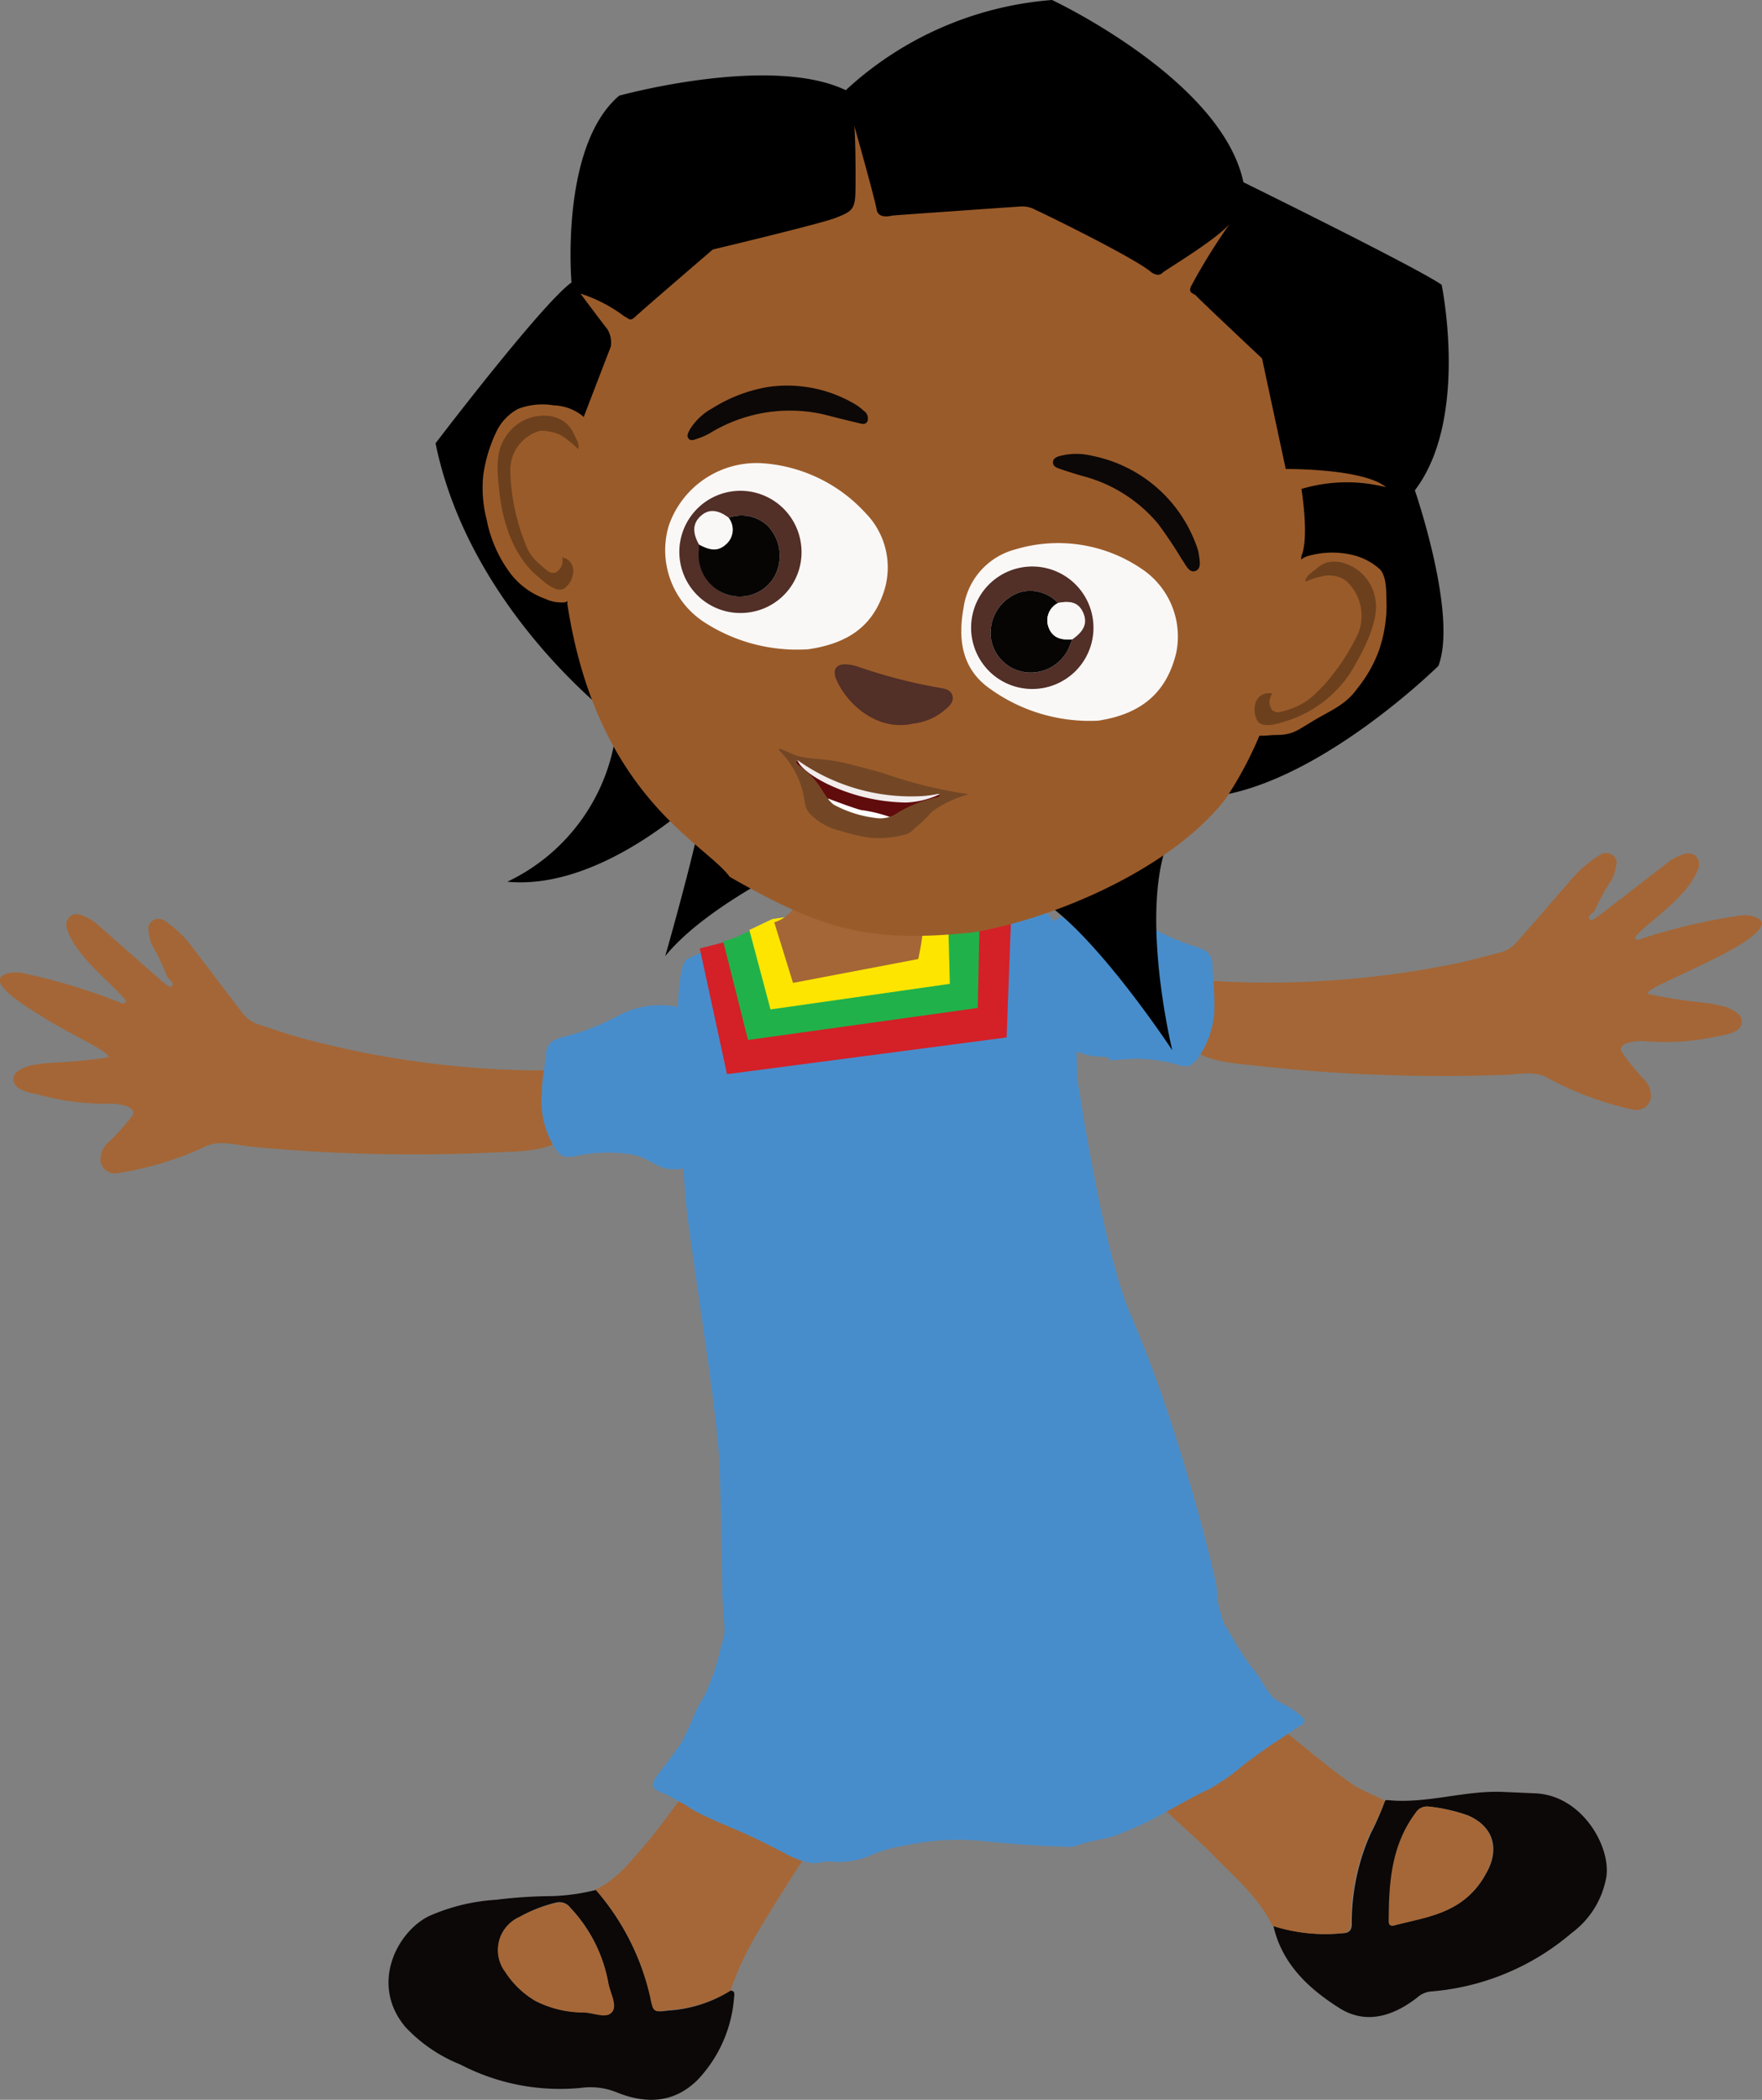 <svg xmlns="http://www.w3.org/2000/svg" viewBox="0 0 131.56 156.7">
  <rect x="0" y="0" width="131.56" height="156.7" fill="#808080" stroke="none"/>
  <defs>
    <style>
      .cls-1 {
        fill: #0c0807;
      }

      .cls-2 {
        fill: #a56737;
      }

      .cls-3 {
        fill: #a46636;
      }

      .cls-4 {
        fill: #488dcb;
      }

      .cls-5 {
        fill: #d42027;
      }

      .cls-6 {
        fill: #21b14b;
      }

      .cls-7 {
        fill: #fde500;
      }

      .cls-8 {
        fill: #9a5b2a;
      }

      .cls-9 {
        fill: #6c401d;
      }

      .cls-10 {
        fill: #faf8f7;
      }

      .cls-11 {
        fill: #522f27;
      }

      .cls-12 {
        fill: #060504;
      }

      .cls-13 {
        fill: #600b0c;
      }

      .cls-14 {
        fill: #f2ecec;
      }

      .cls-15 {
        fill: #fff;
      }

      .cls-16 {
        fill: #734725;
      }
    </style>
  </defs>
  <title>p07</title>
  <g id="character">
    <g>
      <g>
        <path class="cls-1" d="M54.54,148.55c.34,0,.3.28.27.49a10,10,0,0,1-2.72,6.17c-1.76,1.75-3.85,1.81-6,.95a5.22,5.22,0,0,0-2.71-.35,16.1,16.1,0,0,1-9-1.74,11.44,11.44,0,0,1-4.09-2.78c-2.67-3.13-.71-7.07,1.72-8.29a14.56,14.56,0,0,1,5.06-1.23,34.6,34.6,0,0,1,4.06-.27,15.19,15.19,0,0,0,3.36-.46,18.4,18.4,0,0,1,4.07,8c.23,1.11.24,1.14,1.33,1A9.82,9.82,0,0,0,54.54,148.55ZM40,149.33a7.9,7.9,0,0,0,3.57.83c.72.05,1.69.42,2.09,0s-.07-1.4-.23-2.1a11,11,0,0,0-2.86-5.71,1,1,0,0,0-1-.38,10.63,10.63,0,0,0-2.77,1.08,2.7,2.7,0,0,0-1.06,4.1A6.68,6.68,0,0,0,40,149.33Z"/>
        <path class="cls-2" d="M54.54,148.55A9.82,9.82,0,0,1,49.87,150c-1.09.18-1.1.15-1.33-1a18.4,18.4,0,0,0-4.07-8c1.62-.74,2.65-2.14,3.78-3.43,1.47-1.68,6.33-8.64,7.78-10.34a37.46,37.46,0,0,0,4.26,2.66l4.18,1.94c-1.66,2.59-6.82,10.35-8.29,13.06A21.83,21.83,0,0,0,54.54,148.55Z"/>
        <path class="cls-2" d="M40,149.33a6.68,6.68,0,0,1-2.28-2.17,2.7,2.7,0,0,1,1.06-4.1A10.63,10.63,0,0,1,41.58,142a1,1,0,0,1,1,.38,11,11,0,0,1,2.86,5.71c.16.7.69,1.62.23,2.1s-1.37,0-2.09,0A7.9,7.9,0,0,1,40,149.33Z"/>
      </g>
      <g>
        <path class="cls-1" d="M103.41,134.39s.1-.07.15-.06c2.9.31,5.7-.71,8.58-.61l2.49.11c3.45.14,5.64,3.91,5.31,6.22a6.61,6.61,0,0,1-2.59,4.2,18.41,18.41,0,0,1-10.56,4.37,1.82,1.82,0,0,0-1,.47c-1.75,1.35-3.75,2-5.71.81-2.32-1.45-4.36-3.32-5-6.18a12.77,12.77,0,0,0,5.14.55c.51,0,.73-.21.71-.76a16.37,16.37,0,0,1,1.41-6.67A20.17,20.17,0,0,0,103.41,134.39ZM109,142a6,6,0,0,0,1.93-2.14c1-1.66.76-3.48-1.32-4.38a12.69,12.69,0,0,0-2.9-.66,1,1,0,0,0-1,.47c-1.79,2.42-1.93,5.23-2,8.06,0,.31.15.4.42.33C105.76,143.23,107.52,143,109,142Z"/>
        <path class="cls-2" d="M103.41,134.39a20.17,20.17,0,0,1-1.14,2.45,16.37,16.37,0,0,0-1.41,6.67c0,.55-.2.73-.71.76a12.77,12.77,0,0,1-5.14-.55c-1.08-2.25-3-3.77-4.68-5.54-1-1-7.3-6.65-8.26-7.68a28.85,28.85,0,0,0,7.74-6.39c2,1.56,9.27,7.88,11.45,9.22C102,133.75,102.7,134,103.41,134.39Z"/>
        <path class="cls-2" d="M109,142c-1.46,1-3.22,1.25-4.89,1.68-.27.07-.43,0-.42-.33,0-2.83.19-5.64,2-8.06a1,1,0,0,1,1-.47,12.69,12.69,0,0,1,2.9.66c2.08.9,2.27,2.72,1.32,4.38A6,6,0,0,1,109,142Z"/>
      </g>
      <path class="cls-3" d="M130.12,68.3a43.78,43.78,0,0,0-7.79,1.83c-.16.05-.31-.15-.2-.27,1.11-1.21,4-3,4.7-5.14a.83.83,0,0,0-.26-.87c-.45-.39-1.21,0-1.8.33l-5.3,4.09c-.43.27-.61.53-.8.31s.31-.46.41-.65a17.2,17.2,0,0,1,1.32-2.38,4.93,4.93,0,0,0,.31-1.2.79.79,0,0,0-1.18-.59,8.9,8.9,0,0,0-2.4,2.1c-1.09,1.23-2.17,2.52-3.26,3.74-.58.64-.94,1.24-1.86,1.48-1.15.29-2.72.74-3.89.94a70.15,70.15,0,0,1-16.6,1.24c-1.19-.06-2.71-.31-3.42.65a2.49,2.49,0,0,0-.43,1.22,3.34,3.34,0,0,0,.68,2.56c1.25,1.53,3.45,1.62,5.53,1.85a126.29,126.29,0,0,0,18.24.68c1.12,0,2.27-.34,3.29.14A23.67,23.67,0,0,0,122,82.82a1.1,1.1,0,0,0,1.26-.86,1.73,1.73,0,0,0-.56-1.46,18.3,18.3,0,0,1-1.66-2.07c-.19-.63,1.09-.79,1.89-.72a18,18,0,0,0,5.23-.36c.85-.16,1.95-.32,1.89-1.19,0-.47-.69-.81-1.14-1a11.4,11.4,0,0,0-1.85-.35,39.85,39.85,0,0,1-4-.63c-.25-.32,2-1.16,4.67-2.5.18-.09,4.13-1.94,3.79-2.88C131.38,68.41,130.56,68.26,130.12,68.3Z"/>
      <path class="cls-4" d="M80.74,78.6a4.12,4.12,0,0,0,1.44.25c1,0,.25.39,1.35.24a11.15,11.15,0,0,1,4.37.36,1.84,1.84,0,0,0,.9.09,1.92,1.92,0,0,0,.66-.61,6.64,6.64,0,0,0,1.21-4.09c0-.91-.1-1.78-.14-2.69a1.39,1.39,0,0,0-.4-1.12,4,4,0,0,0-1-.43,17.46,17.46,0,0,1-3.78-1.74,6.58,6.58,0,0,0-4.17-1,7.11,7.11,0,0,0-2.83,1.06c-1.07.63-.55.3-1.24,1.34a4.59,4.59,0,0,0-.7,3.57,7.55,7.55,0,0,0,.91,1.9,6.73,6.73,0,0,0,1.41,1.84A6.92,6.92,0,0,0,80.74,78.6Z"/>
      <path class="cls-3" d="M1.48,72.58a43.31,43.31,0,0,1,7.66,2.31c.15,0,.32-.14.22-.26-1-1.28-3.79-3.29-4.39-5.42a.83.83,0,0,1,.32-.86c.48-.35,1.2.1,1.77.45l5,4.4c.42.3.58.56.79.36s-.28-.48-.37-.68a17.82,17.82,0,0,0-1.18-2.45,4.62,4.62,0,0,1-.23-1.22.78.78,0,0,1,1.21-.51,8.78,8.78,0,0,1,2.27,2.24c1,1.29,2,2.64,3,3.93.53.67.86,1.29,1.76,1.58,1.13.37,2.67.91,3.83,1.18A69.88,69.88,0,0,0,39.7,79.88c1.19,0,2.73-.15,3.37.85A2.48,2.48,0,0,1,43.43,82a3.32,3.32,0,0,1-.83,2.52C41.26,85.94,39.05,85.91,37,86a126.5,126.5,0,0,1-18.26-.43c-1.11-.11-2.24-.48-3.28-.07a24,24,0,0,1-6.76,2.06,1.1,1.1,0,0,1-1.2-.93,1.74,1.74,0,0,1,.65-1.43,18.2,18.2,0,0,0,1.78-2c.23-.63-1-.86-1.84-.84a18.34,18.34,0,0,1-5.2-.67C2,81.52.94,81.29,1,80.43c.06-.47.75-.76,1.2-.9a11.8,11.8,0,0,1,1.87-.23,38.78,38.78,0,0,0,4-.39c.27-.3-1.91-1.28-4.51-2.78C3.46,76-.37,73.94,0,73,.21,72.62,1,72.52,1.48,72.58Z"/>
      <path class="cls-4" d="M51.6,87.08a4.24,4.24,0,0,1-1.46.17c-1,0-1.73-.85-2.82-1.07a11.33,11.33,0,0,0-4.38.1,1.83,1.83,0,0,1-.9,0,1.87,1.87,0,0,1-.63-.65,6.57,6.57,0,0,1-.95-4.15c0-.92.2-1.77.3-2.68a1.35,1.35,0,0,1,.47-1.09,4,4,0,0,1,1-.37,17.56,17.56,0,0,0,3.87-1.51,6.71,6.71,0,0,1,4.23-.74,7.46,7.46,0,0,1,2.76,1.23A8.26,8.26,0,0,1,55.74,79a4.52,4.52,0,0,1,.48,3.6,7.38,7.38,0,0,1-1,1.84,6.9,6.9,0,0,1-1.52,1.75A6.75,6.75,0,0,1,51.6,87.08Z"/>
      <path d="M62,63.24S53.2,67,49.67,71.35c0,0,2.72-9.48,3-12.31,0,0-7.47,7.46-14.79,6.76a14.4,14.4,0,0,0,8.2-12s-11-8.16-13.56-20.72c0,0,7.93-10.41,10.15-12,0,0-.88-10.15,3.56-13.94,0,0,11.25-3.11,16.92-.41A25.58,25.58,0,0,1,78.55,0S91.22,5.93,92.84,13.6c0,0,13,6.39,14.8,7.65,0,0,2.08,10-2,15.34,0,0,3.21,9.27,1.76,13.1,0,0-8.55,8.45-16.38,9.69s-3.49,19-3.49,19-5.7-8.67-9.8-11.21a61.43,61.43,0,0,1-.14,10.21S71.78,63.44,62,63.24Z"/>
      <path class="cls-4" d="M55.41,136.74c1.06.47,2.11,1,3.13,1.53a6.19,6.19,0,0,0,2.1.77,2.32,2.32,0,0,0,.69-.07,2.31,2.31,0,0,1,.52-.06,6.25,6.25,0,0,0,2.92-.35,10,10,0,0,1,2.75-.82,18.27,18.27,0,0,1,3.82-.44l.78,0c1.33.07,2.66.24,4,.34,1.11.08,2.22.14,3.34.17a2.15,2.15,0,0,0,1-.1c.85-.33,1.75-.4,2.62-.66a26,26,0,0,0,4.08-1.89c1-.53,2-1.14,3.12-1.64a16.81,16.81,0,0,0,2.64-1.87c.89-.66,1.79-1.33,2.73-1.91.45-.29.88-.64,1.35-.91.29-.16.52-.23.31-.61a5.7,5.7,0,0,0-1.41-1,7.91,7.91,0,0,1-.79-.48,4.57,4.57,0,0,1-.59-.78c-.28-.41-.53-.87-.84-1.26a17.6,17.6,0,0,1-1.42-2.07c-.28-.47-.53-.93-.83-1.39a2.13,2.13,0,0,1-.2-.65,5.08,5.08,0,0,1-.35-1.47,4.93,4.93,0,0,0-.17-1.32c-.24-1.06-.5-2.12-.77-3.17q-.84-3.2-1.82-6.34a100,100,0,0,0-3.7-10.19c-2.09-4.76-4-17.74-4-17.74s0-9.49-2-11.93c-2.16-2.64-8.44-2-14.26-1a51.33,51.33,0,0,0-12.83,4.13c-1.48.75-.36,15.34-.1,18.28S53.51,104.87,53.7,109c.15,3.17.15,6.35.23,9.53,0,1.08.14,2.18.17,3.24a3.91,3.91,0,0,1-.24,1,17.45,17.45,0,0,1-1.19,3.62c-.28.54-.6,1-.84,1.6a21.84,21.84,0,0,1-.93,2,23.19,23.19,0,0,1-1.45,2c-.18.25-.84,1-.68,1.35s1,.54,1.31.74.73.41,1.1.62a10.46,10.46,0,0,0,1.11.66C53.34,135.87,54.38,136.29,55.41,136.74Z"/>
      <polygon class="cls-5" points="75.5 68.26 72.3 68.02 54 70.33 52.25 70.78 54.28 80.16 75.16 77.42 75.5 68.26"/>
      <path class="cls-6" d="M73.16,68l-2.54-.37L56,69.47a10.26,10.26,0,0,0-1,.46l-1,.33,1.85,7.35L73,75.22Z"/>
      <polygon class="cls-7" points="70.77 67.64 67.38 67.2 57.67 68.58 55.95 69.4 57.53 75.33 70.92 73.42 70.77 67.64"/>
      <path class="cls-3" d="M59.21,73.35l-1.4-4.52A2.79,2.79,0,0,0,59.65,67c.33-1.39.78-3.14,4.18-3.54s2.69,1.19,2.94,1.77.49,1.5.49,1.5a1.37,1.37,0,0,0,1.3,1c.86.1,0,3.84,0,3.84Z"/>
      <path class="cls-8" d="M43.4,31.59l2.21-5.74a1.94,1.94,0,0,0-.27-1.3c-.39-.48-2-2.64-2-2.64a11,11,0,0,1,3.29,1.71c.33.12.37.43.82,0s5.77-5,5.77-5,8.07-1.92,9.2-2.37,1.42-.6,1.45-1.88,0-4.39-.09-5c0,0,1.56,5.52,1.67,6.25s1,.5,1.17.47,9.57-.68,9.57-.68a2,2,0,0,1,1.14.26c.81.36,7.58,3.68,8.66,4.67.42.25.65.18.83,0s4-2.45,5-3.64a45.49,45.49,0,0,0-2.82,4.53c-.4.68.18.66.31.84s4.92,4.68,4.92,4.68L96,35s5.79-.06,7.49,1.36a11.82,11.82,0,0,0-6.32.13s.6,3.61,0,5c-.91,9.47-3.48,14.89-5.71,18.19-4.4,5.57-13.59,9.07-18.82,9.9-7.86.83-11.36-.27-18.15-4.14-1.83-2.52-9.93-6-12.13-20.38Z"/>
      <path class="cls-8" d="M40.67,44.67a2.89,2.89,0,0,0,1.51.28c.45-.15.78-.67,1.08-1,1.35-1.66,1.47-4,1.54-6.12l.06-1.95a11.29,11.29,0,0,0-.13-2.6A3.88,3.88,0,0,0,43.45,31a3.65,3.65,0,0,0-2.1-.75,5.1,5.1,0,0,0-2.66.26,3.77,3.77,0,0,0-1.61,1.67,11,11,0,0,0-1,3.31,9.45,9.45,0,0,0,.26,3.3,9.8,9.8,0,0,0,1.63,3.81A5.64,5.64,0,0,0,40.67,44.67Z"/>
      <path class="cls-9" d="M40.94,32.2a2.72,2.72,0,0,1,1,.32,7.14,7.14,0,0,1,1.23,1c.11-.38-.12-.73-.39-1.27a2.16,2.16,0,0,0-.52-.68,2.57,2.57,0,0,0-1.18-.52,3.38,3.38,0,0,0-3.36,1.6c-.76,1.13-.59,2.66-.44,4,.35,3.22,1.51,5.22,2.87,6.37.06,0,1.23,1.27,1.94.92a1.11,1.11,0,0,0,.24-.2,1.62,1.62,0,0,0,.47-1.15,1,1,0,0,0-.83-1,1,1,0,0,1-.47,1.13.75.75,0,0,1-.42,0,4.65,4.65,0,0,1-.76-.6,3.49,3.49,0,0,1-1.14-1.67,10.7,10.7,0,0,1-.52-1.57,15.1,15.1,0,0,1-.56-3.77,3.05,3.05,0,0,1,2.18-2.95A1.78,1.78,0,0,1,40.94,32.2Z"/>
      <path class="cls-8" d="M95.23,54.85c-.51,0-1.3.16-1.54-.06a2.87,2.87,0,0,1-.56-1.39c-.56-2.06.26-4.23,1.07-6.21l.73-1.81a11.55,11.55,0,0,1,1.17-2.33c.51-.71.83-1.38,1.68-1.59a6.57,6.57,0,0,1,3-.09,4.66,4.66,0,0,1,2.29,1.15c.52.65.41,1.8.46,2.63a10.57,10.57,0,0,1-.55,3.33,9.89,9.89,0,0,1-1.67,2.94c-.83,1.18-2,1.62-3.25,2.37S96.5,54.85,95.23,54.85Z"/>
      <path class="cls-9" d="M100,43.07a2.7,2.7,0,0,0-1-.12,6.83,6.83,0,0,0-1.54.46c0-.39.4-.62.86-1A2.33,2.33,0,0,1,99,42a2.42,2.42,0,0,1,1.28,0,3.38,3.38,0,0,1,2.43,2.82c.23,1.34-.7,3.34-1.38,4.52a8.89,8.89,0,0,1-5.26,4.46c-.08,0-1.64.66-2.14.06a1,1,0,0,1-.14-.28,1.67,1.67,0,0,1,0-1.24A1,1,0,0,1,95,51.77,1,1,0,0,0,95,53a.81.81,0,0,0,.38.16,4.64,4.64,0,0,0,.94-.24,4.93,4.93,0,0,0,2-1.26,9.79,9.79,0,0,0,1.11-1.22,15.61,15.61,0,0,0,2-3.23,3.53,3.53,0,0,0-.92-3.86A1.86,1.86,0,0,0,100,43.07Z"/>
      <path class="cls-10" d="M60.37,48.45a12.73,12.73,0,0,1-7.76-2,6.41,6.41,0,0,1-2.68-7.21,6.93,6.93,0,0,1,7-4.67,11.49,11.49,0,0,1,7.68,3.7,5.8,5.8,0,0,1,1.31,6.1C65.08,46.69,63.39,48,60.37,48.45Z"/>
      <path class="cls-10" d="M82,53.78a12.74,12.74,0,0,1-8.11-2.4c-2.11-1.5-2.37-3.71-1.94-6.05A5.24,5.24,0,0,1,75.81,41a11.07,11.07,0,0,1,9.4,1.43,6.06,6.06,0,0,1,2.61,6.3C87.13,51.57,85.35,53.27,82,53.78Z"/>
      <g>
        <path class="cls-11" d="M56,45.69a4.56,4.56,0,1,1,3.79-5.2A4.53,4.53,0,0,1,56,45.69Zm-3.73-5.13c0,.14,0,.28,0,.42A3.12,3.12,0,0,0,54.1,44.3a3,3,0,0,0,3.65-1.15,3.23,3.23,0,0,0-.42-3.9,2.84,2.84,0,0,0-2.93-.61c-.82-.62-1.47-.67-2.06-.15S51.73,39.65,52.23,40.56Z"/>
        <path class="cls-12" d="M54.4,38.64a2.84,2.84,0,0,1,2.93.61,3.23,3.23,0,0,1,.42,3.9A3,3,0,0,1,54.1,44.3,3.12,3.12,0,0,1,52.19,41c0-.14,0-.28,0-.42.65.4,1.32.62,2,0A1.44,1.44,0,0,0,54.4,38.64Z"/>
        <path class="cls-10" d="M54.4,38.64a1.44,1.44,0,0,1-.21,2c-.64.59-1.31.37-2,0-.5-.91-.47-1.56.11-2.07S53.58,38,54.4,38.64Z"/>
      </g>
      <g>
        <path class="cls-11" d="M73.37,44.17a4.57,4.57,0,1,1,1,6.36A4.58,4.58,0,0,1,73.37,44.17Zm7.51,1.6C80.59,45,80,44.79,79,45a2.84,2.84,0,0,0-2.88-.79,3.22,3.22,0,0,0-2.15,3.28,3,3,0,0,0,2.72,2.69,3.13,3.13,0,0,0,3.22-2.09l.15-.38C80.9,47.08,81.16,46.49,80.88,45.77Z"/>
        <path class="cls-12" d="M79,45a2.84,2.84,0,0,0-2.88-.79,3.22,3.22,0,0,0-2.15,3.28,3,3,0,0,0,2.72,2.69,3.13,3.13,0,0,0,3.22-2.09l.15-.38c-.76.06-1.45-.06-1.76-.88A1.45,1.45,0,0,1,79,45Z"/>
        <path class="cls-10" d="M79,45a1.45,1.45,0,0,0-.7,1.83c.31.82,1,.94,1.76.88.87-.59,1.13-1.18.85-1.9S80,44.79,79,45Z"/>
      </g>
      <path class="cls-13" d="M59.55,57.1s-.37-.61.27-.13a14.68,14.68,0,0,0,8.82,2.51,8.6,8.6,0,0,0,1.44-.18c.14,0,.16.13-.07.2a9.59,9.59,0,0,0-2.89,1.11,2.3,2.3,0,0,1-1.74.43,8.7,8.7,0,0,1-3.13-1C61.26,59.25,61.46,58.43,59.55,57.1Z"/>
      <path class="cls-14" d="M59.5,56.59s0,.76,2.16,1.86a14.05,14.05,0,0,0,6,1.44,6.47,6.47,0,0,0,2.53-.63Z"/>
      <path class="cls-15" d="M61.83,59.59s2,.76,2.47.86a10.85,10.85,0,0,1,2.87.8C67.72,61.68,62.37,61.7,61.83,59.59Z"/>
      <path class="cls-16" d="M65.9,57.68c-.78-.22-2.3-.63-3.09-.8a13.06,13.06,0,0,0-1.76-.24,10.72,10.72,0,0,1-1.25-.17,2.4,2.4,0,0,1-.52-.16l-1-.42a.08.08,0,0,0-.09.13,6.5,6.5,0,0,1,1.86,3.61,2.7,2.7,0,0,0,.21.8,1.45,1.45,0,0,0,.33.41A4.57,4.57,0,0,0,62.73,62a15.64,15.64,0,0,0,2.15.51,7.33,7.33,0,0,0,2.87-.28c.27-.09.61-.51.85-.67a10.59,10.59,0,0,0,1-1,8.51,8.51,0,0,1,2.75-1.29A34,34,0,0,1,65.9,57.68ZM70,59.5a9.59,9.59,0,0,0-2.89,1.11,2.3,2.3,0,0,1-1.74.43,8.7,8.7,0,0,1-3.13-1c-1-.82-.79-1.64-2.7-3,0,0-.37-.61.27-.13a14.68,14.68,0,0,0,8.82,2.51,8.6,8.6,0,0,0,1.44-.18C70.22,59.29,70.24,59.43,70,59.5Z"/>
      <path class="cls-11" d="M68.17,54c-2.55.6-4.86-1.33-5.71-3.25-.36-.81,0-1.26.85-1.16a3.17,3.17,0,0,1,.81.18,38.12,38.12,0,0,0,6,1.55c.41.07.88.14,1,.61s-.27.8-.61,1.08A4.33,4.33,0,0,1,68.17,54Z"/>
      <path class="cls-1" d="M57.33,28.88A9.94,9.94,0,0,1,64,30.26a5.08,5.08,0,0,1,.51.41.68.68,0,0,1,.27.74c-.14.34-.47.21-.72.15-.86-.2-1.72-.42-2.58-.64A11.44,11.44,0,0,0,53,32.33a4.93,4.93,0,0,1-.91.4c-.22.07-.5.22-.68,0s0-.48.11-.7a4.52,4.52,0,0,1,1.68-1.57A11.32,11.32,0,0,1,57.33,28.88Z"/>
      <path class="cls-1" d="M89.48,41.18c.09.61.26,1.25-.22,1.43s-.73-.47-1-.84a32.3,32.3,0,0,0-1.8-2.69,10.93,10.93,0,0,0-5.68-3.57c-.56-.16-1.12-.34-1.67-.53-.23-.08-.5-.19-.49-.49s.31-.42.59-.48a4.88,4.88,0,0,1,2.31,0,10.44,10.44,0,0,1,7.77,6.59A5,5,0,0,1,89.48,41.18Z"/>
    </g>
  </g>
</svg>
